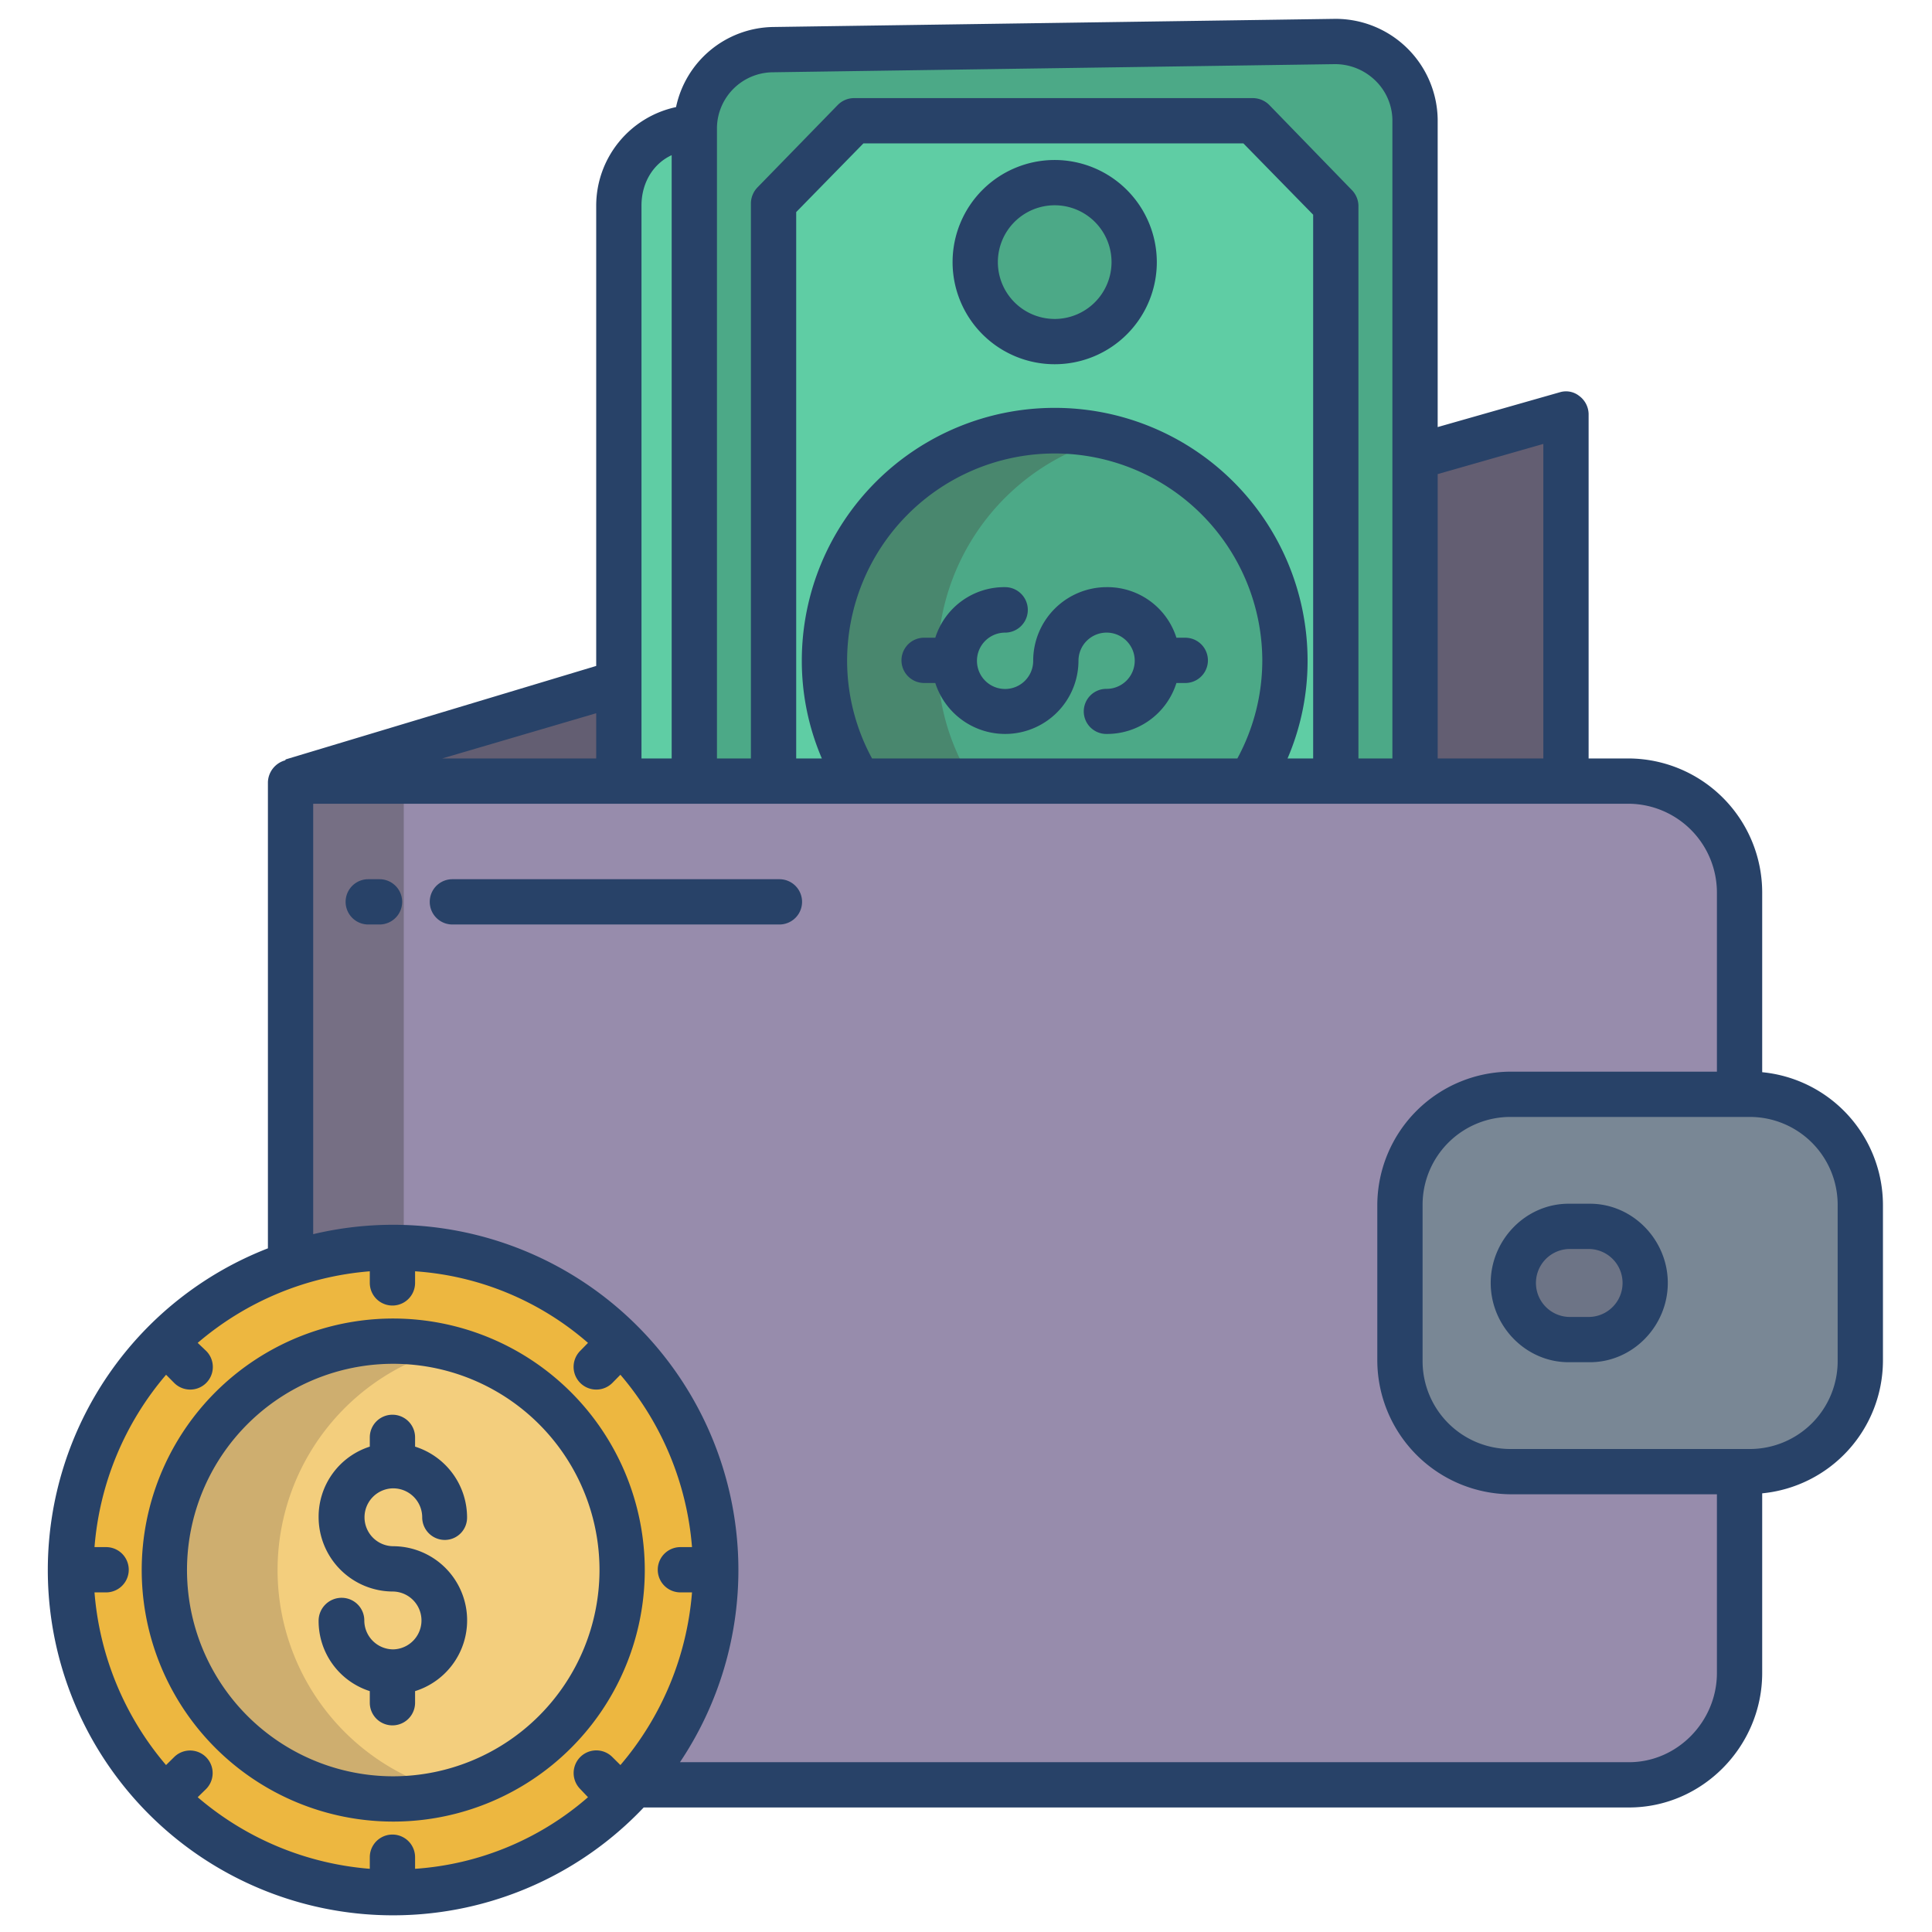 <svg id="Layer_1" height="512" viewBox="0 0 512 512" width="512" xmlns="http://www.w3.org/2000/svg" data-name="Layer 1"><path d="m77 207h338v-97z" fill="#635e72"/><path d="m353.814 11-149.1 2.16c-11.287.16-20.714 9.36-20.714 20.65v173.19h191v-175.34a20.862 20.862 0 0 0 -21.186-20.66z" fill="#4ca987"/><path d="m184.48 33.82v173.44h-20.66v-152.79a20.654 20.654 0 0 1 20.36-20.65z" fill="#5fcda4"/><path d="m332.05 32h-105.78l-21.27 21.77v153.23h149v-152.54z" fill="#5fcda4"/><path d="m279.51 48.4a21.065 21.065 0 1 1 -21.07 21.06 21.061 21.061 0 0 1 21.07-21.06z" fill="#4ca987"/><path d="m340.52 175.11a60.7 60.7 0 0 1 -9.15 32.15h-103.73a61.019 61.019 0 1 1 112.88-32.15z" fill="#4ca987"/><path d="m294.508 115.954a61.048 61.048 0 0 0 -76.018 59.026 59.407 59.407 0 0 0 9.15 32.02h30a59.407 59.407 0 0 1 -9.15-32.02 60.89 60.89 0 0 1 46.018-59.026z" fill="#49876e"/><path d="m431.7 207h-354.7v133l86 133h268.7c16.17 0 29.3-13.48 29.3-29.65v-206.81a29.521 29.521 0 0 0 -29.3-29.54z" fill="#978cac"/><path d="m463.42 290h-62.93a29.429 29.429 0 0 0 -29.49 29.25v41.39a29.523 29.523 0 0 0 29.49 29.36h62.93a29.607 29.607 0 0 0 29.58-29.36v-41.39a29.513 29.513 0 0 0 -29.58-29.25z" fill="#798795"/><path d="m421.34 325.3a14.645 14.645 0 1 1 0 29.29h-5.65a14.645 14.645 0 0 1 0-29.29z" fill="#6d7486"/><path d="m107 207h-30v133l30 46.395z" fill="#766f84"/><path d="m104.222 331.073a85.007 85.007 0 1 1 -85.007 85.007 85 85 0 0 1 85.007-85.007z" fill="#edb740"/><path d="m104.22 355.42a60.66 60.66 0 1 1 -60.66 60.66 60.654 60.654 0 0 1 60.66-60.66z" fill="#f3ce7d"/><path d="m119.22 357.293a60.66 60.66 0 1 0 0 117.574 60.674 60.674 0 0 1 0-117.574z" fill="#ceae6f"/><g fill="#284268"><path d="m104.217 349.422a66.658 66.658 0 1 0 66.657 66.658 66.733 66.733 0 0 0 -66.657-66.658zm0 121.315a54.658 54.658 0 1 1 54.657-54.657 54.719 54.719 0 0 1 -54.657 54.657z"/><path d="m104.217 394.428a7.679 7.679 0 0 1 7.67 7.671 6 6 0 0 0 6 6 5.909 5.909 0 0 0 5.891-6 19.694 19.694 0 0 0 -13.778-18.727v-2.455a6 6 0 0 0 -12 0v2.455a19.5 19.5 0 0 0 -13.562 18.728 19.739 19.739 0 0 0 19.724 19.67 7.668 7.668 0 0 1 .138 15.33c-.032 0-.058 0-.09 0s-.062 0-.093 0a7.675 7.675 0 0 1 -7.572-7.665 6 6 0 0 0 -6-6 6.093 6.093 0 0 0 -6.108 6 19.5 19.5 0 0 0 13.563 18.73v3.077a6 6 0 0 0 12 0v-3.077a19.646 19.646 0 0 0 -5.838-38.4 7.671 7.671 0 0 1 .055-15.341z"/><path d="m467 284.146v-47.6a35.558 35.558 0 0 0 -35.3-35.546h-10.7v-91.291a6.11 6.11 0 0 0 -2.494-4.786 5.625 5.625 0 0 0 -5.076-.986l-32.43 9.241v-81.52a27.057 27.057 0 0 0 -27.395-26.658l-148.8 2.155a26.732 26.732 0 0 0 -25.645 21.223 26.744 26.744 0 0 0 -21.16 26.094v122.01l-82.273 24.765-.155.249a6.21 6.21 0 0 0 -4.572 5.763v123.563a91.489 91.489 0 1 0 99.587 148.178h261.113c19.455 0 35.3-16.2 35.3-35.653v-47.6a35.408 35.408 0 0 0 32-35.1v-41.397a35.408 35.408 0 0 0 -32-35.104zm-86-158.5 28-8v83.354h-28zm-191-91.832a14.928 14.928 0 0 1 14.685-14.657l148.858-2.157a15.3 15.3 0 0 1 10.8 4.216 14.847 14.847 0 0 1 4.657 10.442v169.342h-9v-146.537a6.129 6.129 0 0 0 -1.822-4.177l-21.755-22.413a6.2 6.2 0 0 0 -4.371-1.873h-105.781a6.048 6.048 0 0 0 -4.308 1.875l-21.137 21.7a6.19 6.19 0 0 0 -1.826 4.2v147.225h-9zm89.506 74.276a66.982 66.982 0 0 0 -67.017 66.886 65.51 65.51 0 0 0 5.311 26.024h-6.8v-144.795l17.812-18.205h100.7l18.488 18.9v144.1h-6.788a65.526 65.526 0 0 0 5.31-26.024 66.981 66.981 0 0 0 -67.016-66.886zm55.016 66.854a54.524 54.524 0 0 1 -6.608 26.056h-96.814a54.4 54.4 0 0 1 -6.609-26.024 55.017 55.017 0 0 1 110.033-.032zm-164.522-120.472c0-5.908 3-11.043 8-13.354v159.882h-8zm-12 134.542v11.986h-40.815zm6.419 278.743-2.151-2.131a6.005 6.005 0 0 0 -8.485 8.5l2.042 2.154a77.74 77.74 0 0 1 -45.825 18.973v-3.076a6 6 0 0 0 -12 0v3.076a79.832 79.832 0 0 1 -45.609-18.971l2.2-2.151a5.985 5.985 0 1 0 -8.444-8.485l-2.144 2.112a80.266 80.266 0 0 1 -18.96-45.758h3.076a6 6 0 1 0 0-12h-3.076a80.029 80.029 0 0 1 18.972-45.678l2.151 2.172a5.993 5.993 0 1 0 8.484-8.468l-2.259-2.15a79.83 79.83 0 0 1 45.609-18.97v3.076a6 6 0 0 0 12 0v-3.076a77.732 77.732 0 0 1 45.825 18.971l-2.1 2.151a6.017 6.017 0 0 0 8.532 8.486l2.155-2.191a80.049 80.049 0 0 1 18.978 45.677h-3.077a6 6 0 0 0 0 12h3.077a80.274 80.274 0 0 1 -18.971 45.757zm290.581-24.41c0 12.838-10.459 23.653-23.3 23.653h-251.5a91.494 91.494 0 0 0 -97.2-139.932v-114.068h348.7a23.545 23.545 0 0 1 23.3 23.542v47.458h-54.514a35.468 35.468 0 0 0 -35.486 35.25v41.389a35.564 35.564 0 0 0 35.486 35.361h54.514zm32-82.63a23.283 23.283 0 0 1 -23.283 23.283h-63.434a23.283 23.283 0 0 1 -23.283-23.283v-41.434a23.283 23.283 0 0 1 23.283-23.283h63.434a23.283 23.283 0 0 1 23.283 23.283z"/><path d="m421.345 319h-5.651c-11.382 0-20.641 9.618-20.641 21s9.259 21 20.641 21h5.651c11.381 0 20.64-9.618 20.64-21s-9.259-21-20.64-21zm0 30h-5.651a9.007 9.007 0 0 1 0-18h5.651a9.007 9.007 0 0 1 0 18z"/><path d="m314.108 169h-2.348a19.178 19.178 0 0 0 -18.5-13.4 19.5 19.5 0 0 0 -19.453 19.479 7.45 7.45 0 0 1 -14.9.117c0-.033 0-.061 0-.093s0-.063 0-.095a7.458 7.458 0 0 1 7.447-7.356 6.026 6.026 0 0 0 0-12.052 19.179 19.179 0 0 0 -18.49 13.4h-2.964a6 6 0 0 0 0 12h2.961a19.438 19.438 0 0 0 37.948-5.921 7.453 7.453 0 1 1 7.453 7.476 5.975 5.975 0 1 0 0 11.949 19.27 19.27 0 0 0 18.5-13.5h2.348a6 6 0 0 0 0-12z"/><path d="m279.506 42.4a27.062 27.062 0 1 0 27.062 27.062 27.094 27.094 0 0 0 -27.062-27.062zm0 42.124a15.062 15.062 0 1 1 15.062-15.062 15.08 15.08 0 0 1 -15.062 15.065z"/><path d="m100.577 233h-2.985a6 6 0 1 0 0 12h2.985a6 6 0 0 0 0-12z"/><path d="m206.555 233h-86.668a6 6 0 0 0 0 12h86.668a6 6 0 0 0 0-12z"/></g></svg>